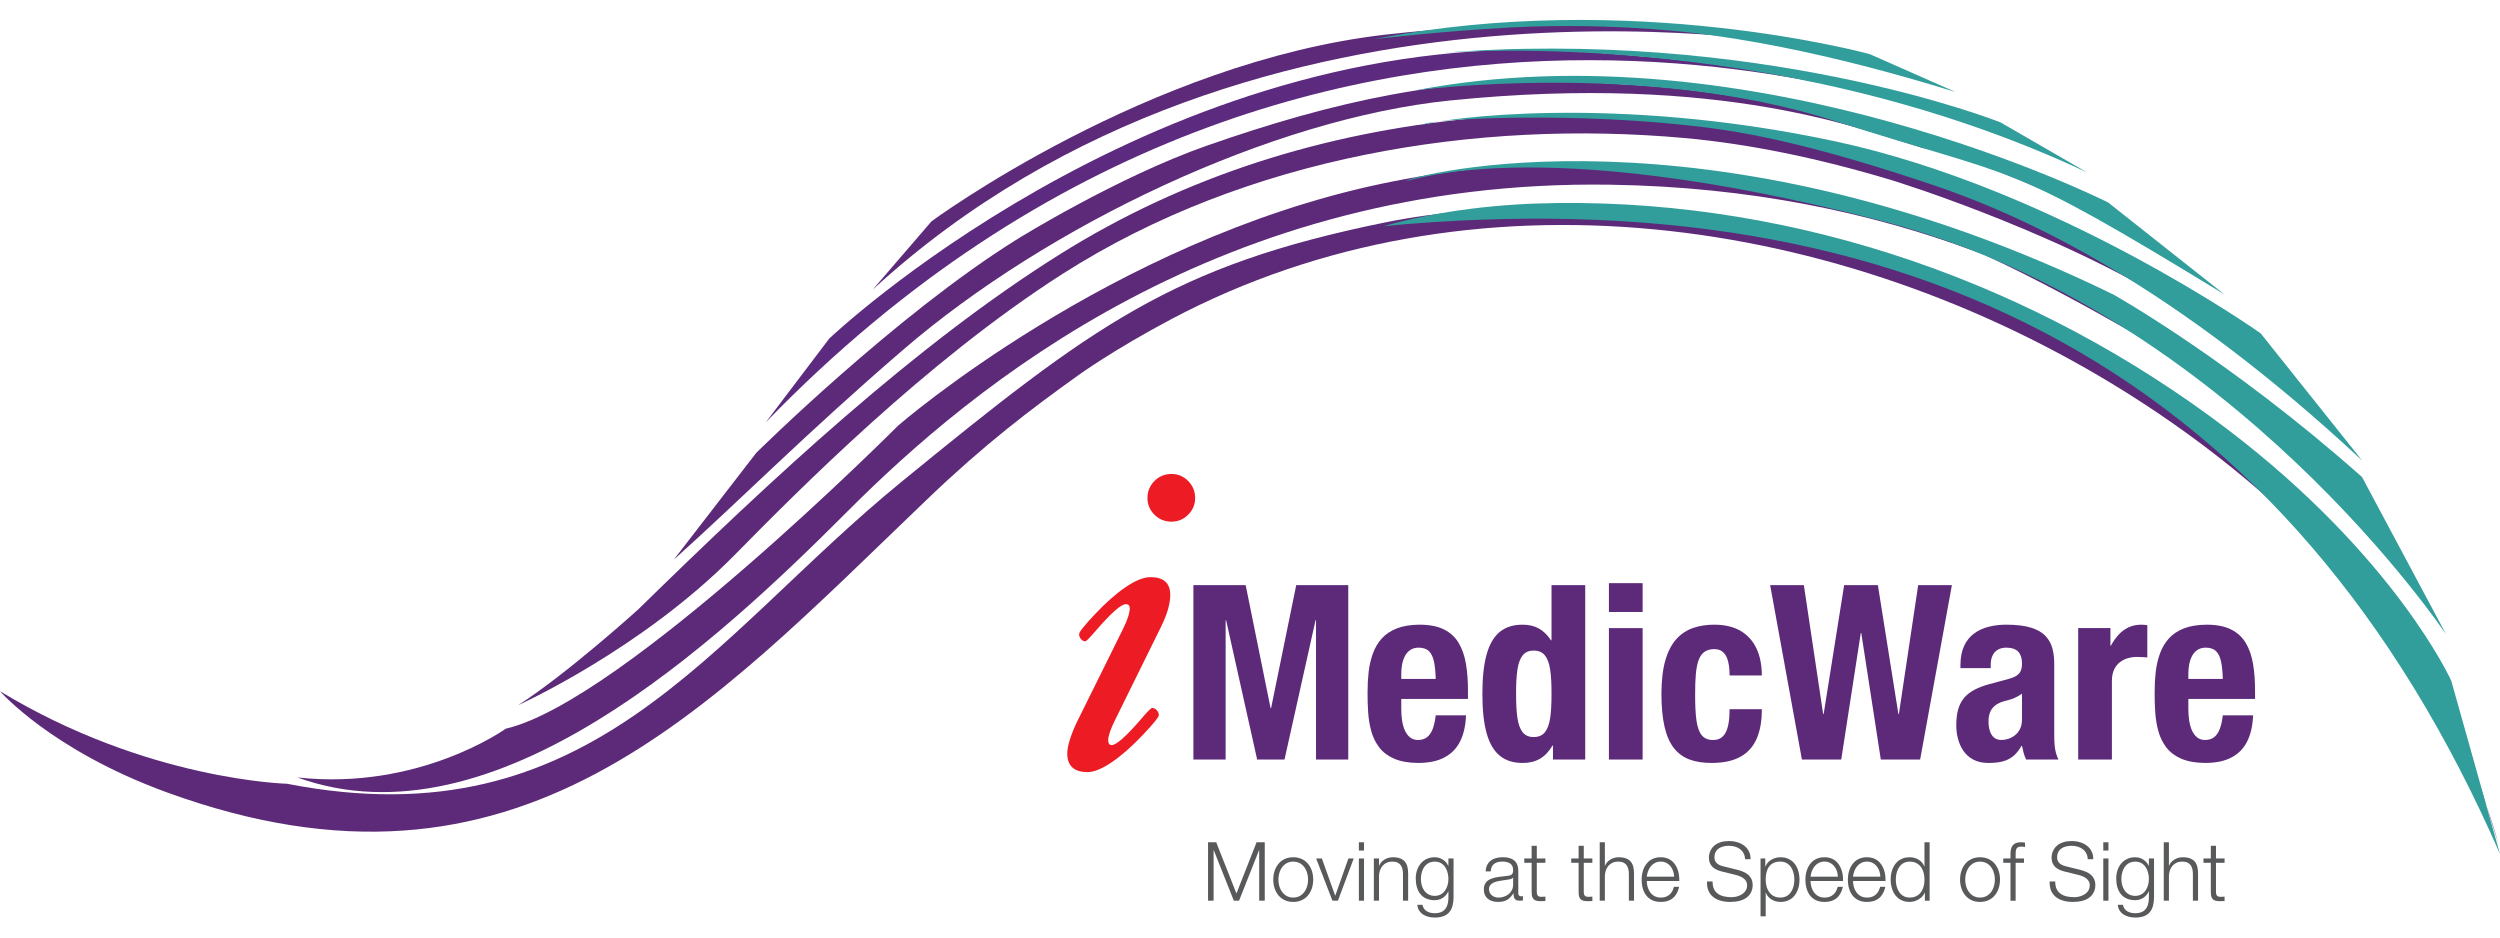 <?xml version="1.0" encoding="UTF-8"?>
<!DOCTYPE svg PUBLIC "-//W3C//DTD SVG 1.1//EN" "http://www.w3.org/Graphics/SVG/1.1/DTD/svg11.dtd">
<!-- Creator: CorelDRAW -->
<svg xmlns="http://www.w3.org/2000/svg" xml:space="preserve" width="2400px" height="900px" style="shape-rendering:geometricPrecision; text-rendering:geometricPrecision; image-rendering:optimizeQuality; fill-rule:evenodd; clip-rule:evenodd"
viewBox="0 0 1542.75 553.92"
 xmlns:xlink="http://www.w3.org/1999/xlink">
 <defs>
  <style type="text/css">
   <![CDATA[
    .fil1 {fill:#329E9C}
    .fil0 {fill:#5C2A79}
    .fil2 {fill:#5C2A7E}
    .fil5 {fill:#58595B;fill-rule:nonzero}
    .fil3 {fill:#5C2A79;fill-rule:nonzero}
    .fil4 {fill:#ED1C24;fill-rule:nonzero}
   ]]>
  </style>
 </defs>
 <g id="Layer_x0020_1">
  <path class="fil0" d="M0 414.23c0,0 31.585,36.437 103.02,62.448 217.153,79.071 331.856,-49.412 469.401,-181.129 35.102,-33.614 63.17,-54.971 93.166,-76.406 0,0 21.584,-15.642 57.45,-34.62 183.888,-97.307 412.402,-65.405 589.237,45.472 102.023,63.968 197.566,161.361 229.554,278.655l-34.474 -109.963 -108.561 -125.263c0,0 -144.585,-111.602 -252.767,-132.935 0,0 -160.394,-42.251 -291.55,-15.478 -131.156,26.773 -179.704,63.234 -298.286,160.104 -118.582,96.87 -191.235,222.968 -379.129,186.224 0,0 -86.543,-2.06 -177.061,-57.11z"/>
  <path class="fil1" d="M1542.75 514.72l-30.063 -106.891c0,0 -34.317,-76.305 -138.321,-155.367 -117.96,-89.668 -263.949,-141.082 -412.865,-139.494 -35.772,0.382 -72.507,4.433 -107.698,14.271 325.783,-30.8 559.857,91.762 688.947,387.48z"/>
  <path class="fil0" d="M312.09 437.38c0,0 -53.446,38.414 -128.603,30.063 121.654,44.078 258.179,-82.661 339.7,-164.375 76.611,-76.79 230.213,-204.964 470.334,-201.393 347.507,5.168 500.524,248.558 495.207,242.175l-37.579 -45.095 -71.817 -61.796 -24.218 -19.207 -26.723 -17.537c0,0 -100.211,-59.609 -146.975,-71.817 -46.764,-12.208 -160.685,-62.81 -329.024,-27.279 -167.238,35.298 -298.126,149.202 -298.126,149.202 0,0 -169.779,170.265 -242.175,187.059z"/>
  <path class="fil1" d="M1457.61 282.08l51.775 96.87c0.963,1.801 -131.351,-198.411 -347.396,-254.702 -218.562,-56.947 -294.798,-22.928 -293.951,-25.053 0.847,-2.124 183.719,-52.611 435.915,70.147 0,0 71.817,40.084 153.656,112.737z"/>
  <path class="fil0" d="M415.748 333.116l50.94 -65.972c0,0 86.014,-85.179 161.172,-131.944 0,0 61.575,-38.241 116.912,-57.621 76.976,-26.958 151.417,-44.287 232.803,-39.286 22.932,1.409 46.47,2.368 70.774,5.6 17.736,2.358 36.756,5.296 55.375,9.86 78.916,19.347 139.055,35.261 204.216,72.909 0.846,-0.849 -97.984,-46.188 -119.46,-47.27 -1.843,-0.092 -4.035,-1.17 -6.962,-1.995 -29.696,-8.369 -116.938,-44.993 -286.828,-27.67 -109.318,11.147 -247.69,76.536 -337.562,153.977 -60.323,51.977 -99.468,91.795 -141.38,129.411z"/>
  <path class="fil0" d="M394.033 363.593c0,0 -44.26,40.084 -74.323,59.291 0,0 75.993,-34.239 133.614,-92.695 38.714,-39.275 117.711,-119.378 202.433,-173.505 113.678,-72.626 255.796,-95.346 383.695,-83.814 39.694,3.578 82.543,12.351 127.871,26 0,0 117.747,35.909 196.245,91.025l-17.537 -23.382c0,0 -110.231,-70.983 -242.175,-91.86 -14.817,-2.344 -28.004,-5.838 -41.155,-7.674 -60.038,-8.387 -105.577,-10.913 -155.026,-6.131 -90.417,8.742 -176.096,35.241 -253.317,83.581 -88.961,55.69 -177.85,138.37 -260.327,219.164z"/>
  <path class="fil1" d="M1457.66 271.876l-62.632 -78.498c0,0 -126.098,-89.354 -263.052,-118.582 -136.954,-29.228 -241.794,-13.874 -253.907,-10.108 1.6,-3.606 95.831,-8.796 178.221,2.119 44.224,5.858 91.945,20.134 134.424,34.305 58.645,19.565 149.837,61.637 266.945,170.765z"/>
  <path class="fil1" d="M1372.75 169.432l-71.817 -56.786c0,0 -217.285,-109.786 -428.063,-69.09 0,0 141.231,-19.103 259.395,18.797 118.164,37.9 101.644,22.278 240.486,107.078z"/>
  <path class="fil2" d="M472.531 248.348l39.249 -51.775c0,0 194.482,-184.747 444.695,-178.124 0,0 206.84,9.212 274.169,51.558 0,0 -411.552,-179.911 -758.113,178.341z"/>
  <path class="fil0" d="M538.529 166.432l36.326 -42.181c0,0 133.614,-98.54 280.589,-115.242 146.975,-16.702 268.063,8.351 268.063,8.351 0,0 -347.814,-68.886 -584.978,149.072z"/>
  <path class="fil1" d="M1206.88 44.53l-53.047 -23.425c0,0 -147.446,-40.578 -306.169,-9.203 0,0 41.984,-5.026 84.036,-7.232 32.731,-1.716 67.043,-1.023 99.796,1.945 33.812,3.064 92.303,12.085 175.384,37.915z"/>
  <path class="fil1" d="M1288.01 94.138l-53.446 -30.898c0,0 -148.645,-59.291 -349.066,-42.589 0,0 205.431,-19.207 402.512,73.488z"/>
  <polygon class="fil3" points="736.441,456.4 756.34,456.4 756.34,370.472 756.641,370.472 775.786,456.4 792.67,456.4 811.815,370.472 812.116,370.472 812.116,456.4 832.015,456.4 832.015,348.765 799.906,348.765 784.379,424.743 784.077,424.743 768.701,348.765 736.441,348.765 "/>
  <path id="1" class="fil3" d="M905.882 419.014l0 -4.673c0.025,-6.231 -0.377,-11.884 -1.231,-16.934 -0.854,-5.025 -2.361,-9.372 -4.522,-12.964 -2.161,-3.618 -5.176,-6.382 -9.07,-8.317 -3.869,-1.934 -8.844,-2.914 -14.874,-2.94 -5.578,0.025 -10.276,0.779 -14.12,2.261 -3.845,1.508 -6.96,3.568 -9.347,6.231 -2.387,2.663 -4.246,5.753 -5.502,9.296 -1.282,3.518 -2.161,7.337 -2.638,11.432 -0.453,4.096 -0.678,8.317 -0.654,12.688 -0.025,4.07 0.076,8.166 0.377,12.261 0.277,4.121 0.93,8.04 1.985,11.759 1.03,3.718 2.688,7.009 4.925,9.924 2.261,2.914 5.326,5.201 9.22,6.884 3.92,1.683 8.869,2.563 14.849,2.588 6.507,-0.025 11.909,-1.156 16.155,-3.442 4.272,-2.261 7.488,-5.578 9.648,-9.949 2.161,-4.372 3.367,-9.698 3.593,-16.005l-18.693 0c-0.377,3.316 -1.004,6.106 -1.834,8.367 -0.854,2.261 -2.01,3.969 -3.492,5.126 -1.482,1.156 -3.392,1.733 -5.679,1.733 -1.909,-0.025 -3.517,-0.553 -4.849,-1.607 -1.306,-1.055 -2.361,-2.462 -3.165,-4.246 -0.779,-1.784 -1.357,-3.794 -1.708,-6.03 -0.352,-2.236 -0.528,-4.573 -0.528,-6.96l0 -6.482 41.155 0zm-41.155 -12.362l0 -3.165c0,-1.91 0.151,-3.819 0.503,-5.703 0.352,-1.885 0.93,-3.618 1.734,-5.201 0.829,-1.557 1.91,-2.814 3.291,-3.768 1.382,-0.955 3.116,-1.432 5.176,-1.458 2.839,0 4.975,0.754 6.457,2.262 1.482,1.482 2.487,3.668 3.065,6.532 0.578,2.865 0.93,6.382 1.03,10.502l-21.256 0z"/>
  <path id="12" class="fil3" d="M935.58 415.848c-0.025,-5.879 0.227,-10.804 0.804,-14.748 0.578,-3.97 1.634,-6.934 3.216,-8.945 1.583,-1.984 3.844,-2.99 6.833,-2.99 3.041,0 5.352,1.005 6.935,2.99 1.607,2.011 2.688,4.975 3.266,8.945 0.578,3.944 0.83,8.869 0.804,14.748 0.025,5.88 -0.226,10.804 -0.804,14.748 -0.577,3.97 -1.658,6.934 -3.266,8.945 -1.583,1.984 -3.895,2.99 -6.935,2.99 -2.99,0 -5.251,-1.005 -6.833,-2.99 -1.583,-2.011 -2.638,-4.975 -3.216,-8.945 -0.577,-3.945 -0.829,-8.869 -0.804,-14.748zm22.763 40.552l19.899 0 0 -107.635 -20.803 0 0 34.069 -0.301 0c-2.161,-3.241 -4.623,-5.653 -7.437,-7.261 -2.814,-1.583 -6.156,-2.387 -10.05,-2.387 -5.679,-0.025 -10.352,1.432 -14.02,4.346 -3.668,2.94 -6.406,7.563 -8.19,13.844 -1.784,6.306 -2.664,14.447 -2.664,24.471 0,10.025 0.88,18.166 2.664,24.472 1.784,6.281 4.522,10.879 8.19,13.819 3.668,2.94 8.341,4.397 14.02,4.372 4.045,0.025 7.563,-0.83 10.552,-2.538 2.99,-1.708 5.603,-4.422 7.839,-8.166l0.301 0 0 8.593z"/>
  <path id="123" class="fil3" d="M992.864 456.4l20.803 0 0 -81.103 -20.803 0 0 81.103zm0 -91.052l20.803 0 0 -17.788 -20.803 0 0 17.788z"/>
  <path id="1234" class="fil3" d="M1087.23 404.542c0,-6.407 -1.105,-11.96 -3.291,-16.633 -2.186,-4.673 -5.427,-8.291 -9.748,-10.854 -4.322,-2.538 -9.673,-3.844 -16.055,-3.869 -4.799,-0.05 -9.221,0.628 -13.216,1.985 -3.995,1.357 -7.462,3.643 -10.401,6.859 -2.915,3.216 -5.201,7.563 -6.81,13.09 -1.607,5.527 -2.411,12.436 -2.437,20.728 0,8.115 0.654,14.899 1.935,20.402 1.281,5.503 3.215,9.874 5.803,13.14 2.563,3.266 5.804,5.603 9.698,7.035 3.869,1.432 8.417,2.11 13.617,2.085 7.311,-0.025 13.241,-1.307 17.789,-3.869 4.548,-2.563 7.889,-6.332 10,-11.256 2.111,-4.925 3.141,-10.929 3.115,-18.04l-19.899 0c0.025,6.532 -0.804,11.331 -2.437,14.422 -1.658,3.065 -4.196,4.598 -7.663,4.572 -3.091,0.025 -5.427,-0.929 -7.035,-2.889 -1.633,-1.96 -2.738,-5.025 -3.316,-9.195 -0.577,-4.171 -0.829,-9.597 -0.804,-16.256 -0.025,-4.673 0.126,-8.744 0.427,-12.211 0.302,-3.492 0.855,-6.382 1.684,-8.668 0.83,-2.311 2.035,-4.02 3.618,-5.151 1.583,-1.156 3.643,-1.708 6.18,-1.708 1.96,0.025 3.543,0.502 4.774,1.432 1.231,0.955 2.186,2.186 2.838,3.769 0.678,1.558 1.131,3.316 1.382,5.226 0.251,1.91 0.377,3.869 0.352,5.854l19.899 0z"/>
  <polygon id="12345" class="fil3" points="1111.96,456.4 1136.23,456.4 1148.29,378.312 1148.59,378.312 1160.65,456.4 1184.92,456.4 1204.52,348.765 1183.71,348.765 1171.8,428.361 1171.5,428.361 1158.84,348.765 1138.03,348.765 1125.37,428.361 1125.07,428.361 1113.16,348.765 1092.36,348.765 "/>
  <path id="123456" class="fil3" d="M1228.48 400.019l0 -2.261c0,-2.085 0.377,-3.919 1.105,-5.477 0.729,-1.557 1.784,-2.764 3.216,-3.618 1.432,-0.854 3.215,-1.307 5.326,-1.307 3.442,0.025 5.904,0.905 7.437,2.613 1.507,1.708 2.236,4.121 2.211,7.186 0.025,1.809 -0.251,3.291 -0.779,4.522 -0.528,1.206 -1.408,2.211 -2.613,2.99 -1.206,0.804 -2.839,1.458 -4.899,2.011l-11.759 3.165c-3.568,0.98 -6.658,2.135 -9.246,3.492 -2.588,1.357 -4.723,3.015 -6.382,4.975 -1.658,1.96 -2.889,4.322 -3.693,7.086 -0.779,2.788 -1.181,6.055 -1.181,9.874 0,2.764 0.327,5.503 1.03,8.216 0.704,2.739 1.809,5.226 3.342,7.487 1.533,2.262 3.542,4.07 6.055,5.427 2.513,1.381 5.553,2.085 9.171,2.111 3.292,0.025 6.206,-0.251 8.694,-0.854 2.512,-0.604 4.748,-1.684 6.683,-3.216 1.934,-1.533 3.693,-3.693 5.276,-6.483l0.301 0c0.276,1.382 0.628,2.815 1.004,4.272 0.377,1.482 0.905,2.864 1.558,4.171l19.899 0c-0.703,-1.533 -1.231,-3.015 -1.608,-4.472 -0.377,-1.457 -0.628,-3.065 -0.753,-4.824 -0.151,-1.784 -0.201,-3.919 -0.201,-6.382l0 -42.812c0.05,-3.643 -0.327,-6.96 -1.105,-9.975 -0.804,-3.015 -2.236,-5.603 -4.322,-7.814 -2.085,-2.211 -5.075,-3.894 -8.944,-5.1 -3.869,-1.206 -8.894,-1.809 -15.024,-1.834 -3.945,-0.025 -7.638,0.402 -11.055,1.281 -3.442,0.854 -6.457,2.261 -9.071,4.196 -2.613,1.934 -4.648,4.498 -6.13,7.688 -1.457,3.191 -2.211,7.085 -2.236,11.708l0 1.96 18.692 0zm19.296 31.758c-0.025,2.236 -0.427,4.145 -1.206,5.729 -0.804,1.608 -1.835,2.889 -3.116,3.894 -1.256,1.005 -2.638,1.759 -4.145,2.236 -1.482,0.477 -2.94,0.703 -4.346,0.703 -1.859,-0.025 -3.367,-0.553 -4.523,-1.557 -1.156,-1.03 -1.984,-2.387 -2.512,-4.096 -0.553,-1.708 -0.804,-3.592 -0.804,-5.703 -0.05,-3.592 0.854,-6.482 2.714,-8.617 1.859,-2.136 4.875,-3.643 9.045,-4.523 1.306,-0.301 2.764,-0.804 4.346,-1.482 1.558,-0.678 3.091,-1.557 4.548,-2.613l0 16.03z"/>
  <path id="1234567" class="fil3" d="M1282.45 456.4l20.803 0 0 -48.692c0.025,-2.714 0.478,-5 1.382,-6.859 0.904,-1.885 2.11,-3.392 3.592,-4.523 1.482,-1.156 3.141,-1.96 4.95,-2.487 1.809,-0.503 3.618,-0.754 5.452,-0.754 1.055,0 2.135,0.025 3.241,0.1 1.105,0.051 2.186,0.126 3.241,0.201l0 -19.899c-0.603,-0.076 -1.231,-0.15 -1.884,-0.2 -0.653,-0.076 -1.281,-0.101 -1.884,-0.101 -2.865,0.025 -5.427,0.553 -7.738,1.608 -2.287,1.08 -4.347,2.563 -6.13,4.498 -1.809,1.96 -3.417,4.221 -4.824,6.859l-0.301 0 0 -10.854 -19.899 0 0 81.103z"/>
  <path id="12345678" class="fil3" d="M1391.59 419.014l0 -4.673c0.025,-6.231 -0.377,-11.884 -1.231,-16.934 -0.854,-5.025 -2.361,-9.372 -4.522,-12.964 -2.161,-3.618 -5.176,-6.382 -9.07,-8.317 -3.869,-1.934 -8.844,-2.914 -14.874,-2.94 -5.578,0.025 -10.276,0.779 -14.12,2.261 -3.845,1.508 -6.96,3.568 -9.347,6.231 -2.387,2.663 -4.246,5.753 -5.502,9.296 -1.282,3.518 -2.161,7.337 -2.638,11.432 -0.453,4.096 -0.678,8.317 -0.654,12.688 -0.025,4.07 0.076,8.166 0.377,12.261 0.277,4.121 0.93,8.04 1.985,11.759 1.03,3.718 2.688,7.009 4.925,9.924 2.261,2.914 5.326,5.201 9.22,6.884 3.92,1.683 8.869,2.563 14.849,2.588 6.507,-0.025 11.909,-1.156 16.155,-3.442 4.272,-2.261 7.488,-5.578 9.648,-9.949 2.161,-4.372 3.367,-9.698 3.593,-16.005l-18.693 0c-0.377,3.316 -1.004,6.106 -1.834,8.367 -0.854,2.261 -2.01,3.969 -3.492,5.126 -1.482,1.156 -3.392,1.733 -5.679,1.733 -1.909,-0.025 -3.517,-0.553 -4.849,-1.607 -1.306,-1.055 -2.361,-2.462 -3.165,-4.246 -0.779,-1.784 -1.357,-3.794 -1.708,-6.03 -0.352,-2.236 -0.528,-4.573 -0.528,-6.96l0 -6.482 41.155 0zm-41.155 -12.362l0 -3.165c0,-1.91 0.151,-3.819 0.503,-5.703 0.352,-1.885 0.93,-3.618 1.734,-5.201 0.829,-1.557 1.91,-2.814 3.291,-3.768 1.382,-0.955 3.116,-1.432 5.176,-1.458 2.839,0 4.975,0.754 6.457,2.262 1.482,1.482 2.487,3.668 3.065,6.532 0.578,2.865 0.93,6.382 1.03,10.502l-21.256 0z"/>
  <path class="fil4" d="M737.522 295.027c0,3.993 -1.432,7.421 -4.296,10.286 -2.865,2.864 -6.293,4.296 -10.286,4.296 -4.167,0 -7.682,-1.432 -10.546,-4.296 -2.865,-2.865 -4.297,-6.293 -4.297,-10.286 0,-4.08 1.432,-7.595 4.297,-10.503 2.864,-2.908 6.379,-4.34 10.546,-4.34 3.993,0 7.421,1.432 10.286,4.34 2.864,2.908 4.296,6.423 4.296,10.503zm-15.363 59.762c0,5.382 -1.823,11.805 -5.469,19.27l-28.384 57.549c-2.951,5.903 -4.427,10.155 -4.427,12.759 0,2.084 0.694,3.125 2.084,3.125 2.864,0 8.767,-5.164 17.707,-15.494 4.167,-4.948 6.597,-7.421 7.292,-7.421 1.129,0 2.127,0.477 2.951,1.475 0.825,0.998 1.215,1.996 1.215,2.951 0,1.215 -3.341,5.338 -10.069,12.413 -6.727,7.074 -13.063,12.629 -19.009,16.665 -5.946,4.036 -10.937,6.076 -14.93,6.076 -8.333,0 -12.499,-3.819 -12.499,-11.457 0,-4.427 1.91,-10.763 5.729,-19.01l28.384 -57.288c2.951,-5.903 4.427,-10.33 4.427,-13.281 0,-1.735 -0.782,-2.604 -2.344,-2.604 -2.951,0 -9.114,5.425 -18.489,16.275 -3.819,4.427 -5.989,6.64 -6.51,6.64 -1.129,0 -2.04,-0.477 -2.778,-1.389 -0.737,-0.911 -1.128,-1.91 -1.128,-3.038 0,-1.302 3.341,-5.469 9.982,-12.499 6.64,-7.031 12.933,-12.586 18.922,-16.622 5.989,-4.036 11.024,-6.033 15.103,-6.033 8.159,0 12.239,3.645 12.239,10.937z"/>
  <polygon class="fil5" points="745.483,543.517 748.917,543.517 748.917,512.356 749.018,512.356 761.392,543.517 764.624,543.517 776.947,512.356 777.048,512.356 777.048,543.517 780.482,543.517 780.482,507.458 775.431,507.458 763.008,539.072 750.533,507.458 745.483,507.458 "/>
  <path id="1" class="fil5" d="M798.057 516.699c-1.995,0.017 -3.763,0.379 -5.294,1.103 -1.532,0.724 -2.819,1.717 -3.855,2.988 -1.043,1.271 -1.835,2.736 -2.374,4.385 -0.53,1.658 -0.799,3.425 -0.799,5.311 0,1.886 0.27,3.653 0.799,5.311 0.539,1.649 1.331,3.114 2.374,4.385 1.036,1.271 2.323,2.264 3.855,2.988 1.532,0.724 3.3,1.086 5.294,1.103 1.995,-0.017 3.763,-0.379 5.294,-1.103 1.532,-0.724 2.819,-1.717 3.864,-2.988 1.043,-1.271 1.826,-2.736 2.365,-4.385 0.53,-1.658 0.799,-3.425 0.799,-5.311 0,-1.886 -0.27,-3.653 -0.799,-5.311 -0.539,-1.649 -1.322,-3.114 -2.365,-4.385 -1.044,-1.271 -2.332,-2.264 -3.864,-2.988 -1.532,-0.724 -3.3,-1.086 -5.294,-1.103zm0 2.677c1.221,0.009 2.323,0.211 3.3,0.623 0.976,0.404 1.826,0.968 2.559,1.684 0.732,0.724 1.339,1.548 1.827,2.491 0.488,0.943 0.85,1.953 1.094,3.022 0.244,1.078 0.363,2.171 0.363,3.291 0,1.12 -0.119,2.213 -0.363,3.291 -0.243,1.069 -0.606,2.079 -1.094,3.021 -0.488,0.943 -1.094,1.768 -1.827,2.484 -0.732,0.724 -1.583,1.288 -2.559,1.692 -0.977,0.412 -2.079,0.614 -3.3,0.623 -1.221,-0.009 -2.323,-0.211 -3.3,-0.623 -0.976,-0.404 -1.826,-0.968 -2.559,-1.692 -0.732,-0.716 -1.339,-1.541 -1.827,-2.484 -0.488,-0.942 -0.849,-1.953 -1.094,-3.021 -0.244,-1.078 -0.362,-2.171 -0.362,-3.291 0,-1.12 0.118,-2.213 0.362,-3.291 0.244,-1.069 0.606,-2.079 1.094,-3.022 0.488,-0.942 1.094,-1.767 1.827,-2.491 0.732,-0.716 1.583,-1.28 2.559,-1.684 0.977,-0.412 2.079,-0.614 3.3,-0.623z"/>
  <polygon id="12" class="fil5" points="822.248,543.517 825.631,543.517 835.379,517.457 832.096,517.457 824.015,540.335 823.914,540.335 815.733,517.457 812.198,517.457 "/>
  <path id="123" class="fil5" d="M838.561 543.517l3.181 0 0 -26.059 -3.181 0 0 26.059zm0 -30.959l3.181 0 0 -5.1 -3.181 0 0 5.1z"/>
  <path id="1234" class="fil5" d="M847.803 543.517l3.181 0 0 -15.202c0.025,-1.279 0.227,-2.465 0.615,-3.552 0.379,-1.077 0.917,-2.028 1.616,-2.828 0.707,-0.808 1.557,-1.431 2.559,-1.877 0.993,-0.446 2.13,-0.673 3.392,-0.682 1.28,0.009 2.349,0.202 3.207,0.597 0.859,0.396 1.532,0.943 2.037,1.658 0.497,0.707 0.85,1.541 1.061,2.492 0.219,0.959 0.32,2.003 0.312,3.131l0 16.262 3.181 0 0 -16.767c0.009,-1.557 -0.143,-2.955 -0.463,-4.192 -0.312,-1.237 -0.833,-2.289 -1.566,-3.165 -0.724,-0.867 -1.708,-1.541 -2.937,-1.995 -1.229,-0.463 -2.753,-0.699 -4.579,-0.699 -1.246,0.009 -2.424,0.227 -3.544,0.666 -1.12,0.437 -2.096,1.051 -2.929,1.835 -0.841,0.783 -1.456,1.7 -1.86,2.752l-0.101 0 0 -4.494 -3.181 0 0 26.059z"/>
  <path id="12345" class="fil5" d="M885.428 540.537c-1.465,-0.008 -2.736,-0.303 -3.814,-0.875 -1.077,-0.573 -1.969,-1.355 -2.676,-2.332 -0.707,-0.976 -1.229,-2.079 -1.583,-3.316 -0.345,-1.229 -0.513,-2.5 -0.513,-3.829 0,-1.086 0.101,-2.155 0.311,-3.199 0.211,-1.043 0.53,-2.028 0.968,-2.937 0.429,-0.918 0.985,-1.726 1.667,-2.424 0.673,-0.699 1.481,-1.246 2.415,-1.642 0.942,-0.395 2.012,-0.597 3.224,-0.606 1.203,0.009 2.263,0.219 3.181,0.631 0.918,0.412 1.708,0.985 2.365,1.7 0.656,0.724 1.195,1.54 1.616,2.465 0.421,0.927 0.732,1.902 0.926,2.929 0.202,1.028 0.295,2.054 0.295,3.081 0,1.339 -0.177,2.626 -0.539,3.855 -0.353,1.229 -0.884,2.332 -1.591,3.308 -0.698,0.977 -1.574,1.751 -2.617,2.315 -1.052,0.572 -2.256,0.867 -3.636,0.875zm11.565 -23.079l-3.181 0 0 4.494 -0.101 0c-0.429,-0.968 -1.052,-1.852 -1.869,-2.643 -0.808,-0.791 -1.767,-1.414 -2.862,-1.885 -1.094,-0.472 -2.281,-0.716 -3.552,-0.725 -1.886,0.009 -3.553,0.363 -5.017,1.044 -1.456,0.682 -2.685,1.624 -3.687,2.828 -1.001,1.212 -1.767,2.601 -2.281,4.183 -0.522,1.574 -0.783,3.266 -0.783,5.075 0,1.869 0.219,3.612 0.665,5.228 0.455,1.607 1.144,3.03 2.096,4.25 0.943,1.221 2.163,2.172 3.654,2.862 1.49,0.682 3.274,1.035 5.353,1.043 1.253,-0.009 2.415,-0.235 3.484,-0.682 1.069,-0.446 2.011,-1.069 2.828,-1.869 0.817,-0.799 1.473,-1.734 1.97,-2.803l0.101 0 0 3.535c0.008,2.121 -0.286,3.923 -0.868,5.379 -0.589,1.464 -1.498,2.575 -2.735,3.333 -1.238,0.757 -2.837,1.137 -4.781,1.137 -0.892,0 -1.751,-0.084 -2.585,-0.27 -0.833,-0.185 -1.591,-0.488 -2.289,-0.892 -0.699,-0.404 -1.28,-0.942 -1.759,-1.607 -0.48,-0.665 -0.808,-1.473 -0.993,-2.433l-3.181 0c0.126,1.389 0.505,2.576 1.152,3.577 0.64,0.993 1.465,1.809 2.475,2.45 1.001,0.631 2.13,1.102 3.359,1.405 1.237,0.295 2.508,0.446 3.822,0.446 2.129,-0.009 3.93,-0.294 5.403,-0.867 1.473,-0.564 2.66,-1.397 3.561,-2.475 0.9,-1.086 1.557,-2.399 1.969,-3.947 0.413,-1.541 0.623,-3.283 0.631,-5.236l0 -23.938z"/>
  <path id="123456" class="fil5" d="M933.759 533.416c0,1.28 -0.235,2.424 -0.716,3.434 -0.48,1.001 -1.144,1.86 -1.995,2.567 -0.841,0.707 -1.809,1.245 -2.904,1.616 -1.094,0.379 -2.256,0.564 -3.476,0.564 -0.749,0 -1.473,-0.118 -2.163,-0.354 -0.69,-0.235 -1.313,-0.581 -1.86,-1.027 -0.547,-0.446 -0.976,-0.993 -1.296,-1.624 -0.32,-0.631 -0.48,-1.347 -0.488,-2.147 0.008,-1.01 0.261,-1.844 0.74,-2.492 0.488,-0.648 1.144,-1.17 1.969,-1.548 0.826,-0.387 1.768,-0.69 2.811,-0.909 1.044,-0.219 2.13,-0.404 3.266,-0.556 1.128,-0.151 2.239,-0.32 3.333,-0.505 0.294,-0.05 0.623,-0.118 0.985,-0.202 0.362,-0.084 0.698,-0.202 1.01,-0.353 0.311,-0.152 0.538,-0.354 0.682,-0.606l0.101 0 0 4.141zm-13.787 -7.979c0.041,-1.414 0.37,-2.567 0.976,-3.46 0.606,-0.892 1.423,-1.548 2.458,-1.969 1.035,-0.429 2.213,-0.64 3.535,-0.631 0.942,-0.009 1.818,0.068 2.643,0.235 0.816,0.16 1.54,0.438 2.171,0.833 0.623,0.395 1.111,0.935 1.465,1.633 0.353,0.699 0.53,1.583 0.538,2.652 0,0.716 -0.092,1.288 -0.27,1.726 -0.177,0.437 -0.446,0.774 -0.791,1.01 -0.345,0.235 -0.775,0.412 -1.28,0.522 -0.514,0.118 -1.094,0.21 -1.75,0.278 -1.381,0.151 -2.745,0.312 -4.091,0.48 -1.346,0.169 -2.609,0.404 -3.796,0.707 -1.195,0.312 -2.239,0.749 -3.157,1.313 -0.909,0.573 -1.633,1.33 -2.147,2.281 -0.522,0.943 -0.791,2.147 -0.799,3.603 0.009,1.313 0.235,2.45 0.69,3.409 0.454,0.96 1.078,1.751 1.877,2.374 0.799,0.623 1.726,1.086 2.777,1.389 1.052,0.303 2.189,0.455 3.393,0.455 1.245,0 2.34,-0.119 3.282,-0.354 0.942,-0.235 1.776,-0.581 2.508,-1.027 0.724,-0.455 1.389,-1.01 1.987,-1.667 0.597,-0.656 1.17,-1.405 1.717,-2.256l0.101 0c-0.017,0.918 0.067,1.708 0.252,2.391 0.177,0.682 0.538,1.203 1.078,1.582 0.538,0.379 1.346,0.564 2.407,0.573 0.421,0 0.783,-0.017 1.094,-0.042 0.312,-0.033 0.631,-0.084 0.977,-0.16l0 -2.677c-0.126,0.051 -0.286,0.101 -0.463,0.143 -0.185,0.034 -0.362,0.059 -0.547,0.059 -0.631,0 -1.102,-0.168 -1.405,-0.505 -0.312,-0.328 -0.463,-0.799 -0.463,-1.414l0 -13.838c-0.009,-1.389 -0.194,-2.575 -0.556,-3.552 -0.362,-0.976 -0.867,-1.776 -1.498,-2.407 -0.631,-0.631 -1.363,-1.128 -2.18,-1.481 -0.816,-0.354 -1.684,-0.598 -2.601,-0.741 -0.909,-0.142 -1.835,-0.21 -2.761,-0.202 -1.498,0 -2.87,0.169 -4.125,0.505 -1.246,0.337 -2.34,0.868 -3.274,1.575 -0.935,0.707 -1.675,1.607 -2.214,2.71 -0.547,1.111 -0.858,2.424 -0.942,3.948l3.182 0z"/>
  <path id="1234567" class="fil5" d="M948.355 509.629l-3.181 0 0 7.828 -4.545 0 0 2.676 4.545 0 0 17.828c-0.025,1.473 0.142,2.635 0.505,3.493 0.353,0.859 0.95,1.473 1.784,1.835 0.842,0.362 1.961,0.539 3.367,0.53 0.48,-0.009 0.95,-0.025 1.414,-0.05 0.463,-0.034 0.934,-0.051 1.414,-0.051l0 -2.727c-0.909,0.101 -1.818,0.151 -2.727,0.151 -0.749,-0.05 -1.305,-0.219 -1.676,-0.496 -0.37,-0.278 -0.623,-0.665 -0.74,-1.161 -0.118,-0.488 -0.169,-1.086 -0.16,-1.777l0 -17.575 5.303 0 0 -2.676 -5.303 0 0 -7.828z"/>
  <path id="12345678" class="fil5" d="M977.344 509.629l-3.181 0 0 7.828 -4.545 0 0 2.676 4.545 0 0 17.828c-0.025,1.473 0.142,2.635 0.505,3.493 0.353,0.859 0.95,1.473 1.784,1.835 0.842,0.362 1.961,0.539 3.367,0.53 0.48,-0.009 0.95,-0.025 1.414,-0.05 0.463,-0.034 0.934,-0.051 1.414,-0.051l0 -2.727c-0.909,0.101 -1.818,0.151 -2.727,0.151 -0.749,-0.05 -1.305,-0.219 -1.676,-0.496 -0.37,-0.278 -0.623,-0.665 -0.74,-1.161 -0.118,-0.488 -0.169,-1.086 -0.16,-1.777l0 -17.575 5.303 0 0 -2.676 -5.303 0 0 -7.828z"/>
  <path id="123456789" class="fil5" d="M987.192 543.517l3.181 0 0 -15.202c0.025,-1.279 0.227,-2.465 0.615,-3.552 0.379,-1.077 0.917,-2.028 1.616,-2.828 0.707,-0.808 1.557,-1.431 2.559,-1.877 0.993,-0.446 2.13,-0.673 3.392,-0.682 1.28,0.009 2.349,0.202 3.207,0.597 0.859,0.396 1.532,0.943 2.037,1.658 0.497,0.707 0.85,1.541 1.061,2.492 0.219,0.959 0.32,2.003 0.312,3.131l0 16.262 3.181 0 0 -16.767c0.009,-1.557 -0.143,-2.955 -0.463,-4.192 -0.312,-1.237 -0.833,-2.289 -1.566,-3.165 -0.724,-0.867 -1.708,-1.541 -2.937,-1.995 -1.229,-0.463 -2.753,-0.699 -4.579,-0.699 -1.246,0.009 -2.424,0.227 -3.544,0.666 -1.12,0.437 -2.096,1.051 -2.929,1.835 -0.841,0.783 -1.456,1.7 -1.86,2.752l-0.101 0 0 -14.494 -3.181 0 0 36.059z"/>
  <path id="12345678910" class="fil5" d="M1036.28 531.345c0.051,-1.473 -0.042,-2.92 -0.286,-4.335 -0.252,-1.414 -0.656,-2.744 -1.229,-3.981 -0.564,-1.245 -1.304,-2.34 -2.222,-3.282 -0.909,-0.951 -2.011,-1.692 -3.291,-2.231 -1.28,-0.53 -2.761,-0.808 -4.436,-0.817 -1.658,0.009 -3.123,0.27 -4.403,0.775 -1.279,0.505 -2.39,1.204 -3.316,2.104 -0.935,0.892 -1.692,1.919 -2.29,3.089 -0.597,1.17 -1.043,2.415 -1.33,3.746 -0.286,1.33 -0.429,2.693 -0.429,4.074 0,1.868 0.219,3.627 0.674,5.286 0.454,1.658 1.153,3.114 2.104,4.394 0.95,1.271 2.171,2.272 3.653,2.996 1.49,0.725 3.266,1.094 5.337,1.112 2.18,-0.009 4.04,-0.379 5.563,-1.112 1.524,-0.732 2.761,-1.793 3.704,-3.181 0.951,-1.389 1.649,-3.072 2.096,-5.05l-3.181 0c-0.328,1.322 -0.842,2.483 -1.541,3.476 -0.69,1.001 -1.583,1.776 -2.677,2.34 -1.094,0.556 -2.415,0.841 -3.964,0.85 -1.221,-0.009 -2.298,-0.219 -3.232,-0.623 -0.935,-0.404 -1.743,-0.951 -2.416,-1.65 -0.674,-0.69 -1.22,-1.481 -1.649,-2.364 -0.438,-0.884 -0.758,-1.801 -0.96,-2.761 -0.21,-0.968 -0.32,-1.919 -0.328,-2.854l20.049 0zm-20.049 -2.676c0.126,-1.195 0.404,-2.349 0.825,-3.451 0.421,-1.111 0.993,-2.096 1.708,-2.98 0.716,-0.875 1.574,-1.565 2.584,-2.079 1.01,-0.513 2.172,-0.774 3.468,-0.783 1.288,0.009 2.441,0.27 3.442,0.775 1.01,0.505 1.869,1.195 2.576,2.07 0.707,0.876 1.245,1.86 1.633,2.971 0.379,1.111 0.589,2.264 0.631,3.476l-16.868 0z"/>
  <path id="1234567891011" class="fil5" d="M1053.4 531.648c-0.092,2.197 0.202,4.091 0.876,5.682 0.682,1.591 1.666,2.904 2.971,3.923 1.304,1.027 2.845,1.793 4.638,2.281 1.793,0.497 3.763,0.741 5.909,0.741 2.121,-0.009 3.939,-0.211 5.454,-0.589 1.523,-0.387 2.786,-0.901 3.796,-1.533 1.018,-0.639 1.826,-1.338 2.432,-2.104 0.615,-0.766 1.069,-1.533 1.372,-2.306 0.303,-0.775 0.505,-1.49 0.598,-2.147 0.101,-0.665 0.143,-1.203 0.134,-1.625 -0.009,-1.473 -0.252,-2.735 -0.74,-3.787 -0.488,-1.052 -1.162,-1.936 -2.02,-2.668 -0.859,-0.724 -1.844,-1.33 -2.971,-1.809 -1.12,-0.488 -2.323,-0.892 -3.611,-1.23l-8.787 -2.171c-0.993,-0.227 -1.894,-0.556 -2.719,-0.993 -0.816,-0.429 -1.473,-1.01 -1.969,-1.743 -0.497,-0.724 -0.749,-1.649 -0.766,-2.769 0.008,-1.338 0.261,-2.458 0.748,-3.383 0.497,-0.918 1.162,-1.649 2.012,-2.213 0.841,-0.556 1.809,-0.96 2.887,-1.204 1.078,-0.252 2.205,-0.379 3.392,-0.371 1.288,0 2.508,0.169 3.662,0.523 1.161,0.345 2.188,0.858 3.097,1.557 0.909,0.69 1.642,1.548 2.181,2.584 0.546,1.035 0.849,2.239 0.909,3.619l3.434 0c0,-1.473 -0.227,-2.811 -0.682,-3.998 -0.463,-1.187 -1.102,-2.239 -1.936,-3.131 -0.833,-0.9 -1.809,-1.658 -2.929,-2.264 -1.119,-0.597 -2.34,-1.051 -3.662,-1.363 -1.313,-0.303 -2.693,-0.455 -4.124,-0.455 -2.02,0.009 -3.755,0.253 -5.193,0.716 -1.432,0.463 -2.626,1.078 -3.569,1.835 -0.934,0.766 -1.675,1.599 -2.213,2.5 -0.53,0.901 -0.909,1.801 -1.128,2.686 -0.219,0.892 -0.328,1.692 -0.32,2.415 0.008,1.397 0.235,2.584 0.673,3.569 0.438,0.993 1.044,1.818 1.801,2.475 0.758,0.665 1.625,1.203 2.593,1.624 0.976,0.422 1.995,0.758 3.064,1.019l8.03 1.969c0.849,0.194 1.7,0.455 2.567,0.783 0.868,0.328 1.667,0.74 2.399,1.245 0.732,0.505 1.321,1.12 1.767,1.86 0.446,0.732 0.682,1.607 0.69,2.626 -0.009,1.052 -0.219,1.978 -0.631,2.777 -0.404,0.808 -0.951,1.49 -1.633,2.071 -0.69,0.573 -1.447,1.043 -2.281,1.414 -0.841,0.362 -1.692,0.631 -2.551,0.799 -0.867,0.177 -1.683,0.261 -2.449,0.261 -1.65,0.009 -3.199,-0.151 -4.63,-0.471 -1.431,-0.32 -2.694,-0.85 -3.771,-1.591 -1.086,-0.741 -1.919,-1.735 -2.516,-2.989 -0.589,-1.245 -0.876,-2.794 -0.85,-4.646l-3.434 0z"/>
  <path id="123456789101112" class="fil5" d="M1107.29 530.487c0,1.086 -0.101,2.163 -0.303,3.232 -0.211,1.06 -0.523,2.07 -0.951,3.013 -0.438,0.942 -0.985,1.784 -1.658,2.508 -0.674,0.732 -1.473,1.304 -2.407,1.717 -0.935,0.421 -2.003,0.631 -3.215,0.639 -1.346,-0.009 -2.534,-0.219 -3.552,-0.639 -1.01,-0.413 -1.877,-0.985 -2.593,-1.717 -0.707,-0.725 -1.288,-1.566 -1.725,-2.508 -0.446,-0.943 -0.766,-1.953 -0.968,-3.013 -0.202,-1.069 -0.303,-2.147 -0.303,-3.232 -0.009,-1.49 0.142,-2.896 0.437,-4.226 0.303,-1.339 0.799,-2.516 1.498,-3.543 0.698,-1.036 1.633,-1.844 2.811,-2.442 1.187,-0.589 2.643,-0.892 4.393,-0.9 1.212,0.009 2.281,0.219 3.215,0.639 0.935,0.413 1.734,0.985 2.407,1.717 0.673,0.724 1.22,1.566 1.658,2.508 0.429,0.942 0.74,1.953 0.951,3.013 0.202,1.069 0.303,2.147 0.303,3.232zm-20.858 22.676l3.182 0 0 -14.596 0.101 0c0.344,0.935 0.825,1.759 1.439,2.466 0.615,0.715 1.33,1.304 2.13,1.785 0.808,0.488 1.684,0.85 2.609,1.086 0.934,0.244 1.885,0.371 2.862,0.371 1.583,-0.009 3.005,-0.253 4.268,-0.725 1.254,-0.48 2.349,-1.144 3.282,-2.003 0.935,-0.858 1.709,-1.868 2.323,-3.021 0.623,-1.153 1.078,-2.415 1.389,-3.771 0.303,-1.364 0.454,-2.786 0.454,-4.268 0,-1.482 -0.151,-2.904 -0.454,-4.268 -0.312,-1.363 -0.767,-2.617 -1.389,-3.771 -0.614,-1.153 -1.389,-2.163 -2.323,-3.022 -0.934,-0.858 -2.028,-1.523 -3.282,-2.003 -1.263,-0.472 -2.685,-0.716 -4.268,-0.725 -1.405,0.009 -2.718,0.236 -3.948,0.69 -1.22,0.463 -2.298,1.111 -3.215,1.961 -0.927,0.85 -1.634,1.869 -2.13,3.056l-0.101 0 0 -4.949 -2.929 0 0 35.706z"/>
  <path id="12345678910111213" class="fil5" d="M1137.34 531.345c0.051,-1.473 -0.042,-2.92 -0.286,-4.335 -0.252,-1.414 -0.656,-2.744 -1.229,-3.981 -0.564,-1.245 -1.304,-2.34 -2.222,-3.282 -0.909,-0.951 -2.011,-1.692 -3.291,-2.231 -1.28,-0.53 -2.761,-0.808 -4.436,-0.817 -1.658,0.009 -3.123,0.27 -4.403,0.775 -1.279,0.505 -2.39,1.204 -3.316,2.104 -0.935,0.892 -1.692,1.919 -2.29,3.089 -0.597,1.17 -1.043,2.415 -1.33,3.746 -0.286,1.33 -0.429,2.693 -0.429,4.074 0,1.868 0.219,3.627 0.674,5.286 0.454,1.658 1.153,3.114 2.104,4.394 0.95,1.271 2.171,2.272 3.653,2.996 1.49,0.725 3.266,1.094 5.337,1.112 2.18,-0.009 4.04,-0.379 5.563,-1.112 1.524,-0.732 2.761,-1.793 3.704,-3.181 0.951,-1.389 1.649,-3.072 2.096,-5.05l-3.181 0c-0.328,1.322 -0.842,2.483 -1.541,3.476 -0.69,1.001 -1.583,1.776 -2.677,2.34 -1.094,0.556 -2.415,0.841 -3.964,0.85 -1.221,-0.009 -2.298,-0.219 -3.232,-0.623 -0.935,-0.404 -1.743,-0.951 -2.416,-1.65 -0.674,-0.69 -1.22,-1.481 -1.649,-2.364 -0.438,-0.884 -0.758,-1.801 -0.96,-2.761 -0.21,-0.968 -0.32,-1.919 -0.328,-2.854l20.049 0zm-20.049 -2.676c0.126,-1.195 0.404,-2.349 0.825,-3.451 0.421,-1.111 0.993,-2.096 1.708,-2.98 0.716,-0.875 1.574,-1.565 2.584,-2.079 1.01,-0.513 2.172,-0.774 3.468,-0.783 1.288,0.009 2.441,0.27 3.442,0.775 1.01,0.505 1.869,1.195 2.576,2.07 0.707,0.876 1.245,1.86 1.633,2.971 0.379,1.111 0.589,2.264 0.631,3.476l-16.868 0z"/>
  <path id="1234567891011121314" class="fil5" d="M1163.55 531.345c0.051,-1.473 -0.042,-2.92 -0.286,-4.335 -0.252,-1.414 -0.656,-2.744 -1.229,-3.981 -0.564,-1.245 -1.304,-2.34 -2.222,-3.282 -0.909,-0.951 -2.011,-1.692 -3.291,-2.231 -1.28,-0.53 -2.761,-0.808 -4.436,-0.817 -1.658,0.009 -3.123,0.27 -4.403,0.775 -1.279,0.505 -2.39,1.204 -3.316,2.104 -0.935,0.892 -1.692,1.919 -2.29,3.089 -0.597,1.17 -1.043,2.415 -1.33,3.746 -0.286,1.33 -0.429,2.693 -0.429,4.074 0,1.868 0.219,3.627 0.674,5.286 0.454,1.658 1.153,3.114 2.104,4.394 0.95,1.271 2.171,2.272 3.653,2.996 1.49,0.725 3.266,1.094 5.337,1.112 2.18,-0.009 4.04,-0.379 5.563,-1.112 1.524,-0.732 2.761,-1.793 3.704,-3.181 0.951,-1.389 1.649,-3.072 2.096,-5.05l-3.181 0c-0.328,1.322 -0.842,2.483 -1.541,3.476 -0.69,1.001 -1.583,1.776 -2.677,2.34 -1.094,0.556 -2.415,0.841 -3.964,0.85 -1.221,-0.009 -2.298,-0.219 -3.232,-0.623 -0.935,-0.404 -1.743,-0.951 -2.416,-1.65 -0.674,-0.69 -1.22,-1.481 -1.649,-2.364 -0.438,-0.884 -0.758,-1.801 -0.96,-2.761 -0.21,-0.968 -0.32,-1.919 -0.328,-2.854l20.049 0zm-20.049 -2.676c0.126,-1.195 0.404,-2.349 0.825,-3.451 0.421,-1.111 0.993,-2.096 1.708,-2.98 0.716,-0.875 1.574,-1.565 2.584,-2.079 1.01,-0.513 2.172,-0.774 3.468,-0.783 1.288,0.009 2.441,0.27 3.442,0.775 1.01,0.505 1.869,1.195 2.576,2.07 0.707,0.876 1.245,1.86 1.633,2.971 0.379,1.111 0.589,2.264 0.631,3.476l-16.868 0z"/>
  <path id="123456789101112131415" class="fil5" d="M1169.91 530.487c0,-1.086 0.101,-2.163 0.303,-3.232 0.21,-1.061 0.522,-2.071 0.959,-3.013 0.429,-0.942 0.977,-1.785 1.649,-2.508 0.674,-0.732 1.473,-1.304 2.407,-1.717 0.935,-0.421 2.003,-0.631 3.215,-0.639 1.355,0.009 2.534,0.219 3.552,0.639 1.01,0.413 1.877,0.985 2.593,1.717 0.707,0.724 1.288,1.566 1.725,2.508 0.446,0.942 0.767,1.953 0.969,3.013 0.21,1.069 0.303,2.147 0.303,3.232 0,1.086 -0.093,2.163 -0.303,3.232 -0.202,1.06 -0.523,2.07 -0.969,3.013 -0.437,0.942 -1.018,1.784 -1.725,2.508 -0.716,0.732 -1.583,1.304 -2.593,1.717 -1.018,0.421 -2.197,0.631 -3.552,0.639 -1.212,-0.009 -2.281,-0.219 -3.215,-0.639 -0.935,-0.413 -1.734,-0.985 -2.407,-1.717 -0.673,-0.725 -1.22,-1.566 -1.649,-2.508 -0.437,-0.943 -0.749,-1.953 -0.959,-3.013 -0.202,-1.069 -0.303,-2.147 -0.303,-3.232zm20.857 -23.029l-3.181 0 0 14.949 -0.101 0c-0.345,-0.935 -0.826,-1.759 -1.44,-2.466 -0.615,-0.716 -1.322,-1.313 -2.13,-1.793 -0.808,-0.48 -1.683,-0.842 -2.609,-1.086 -0.926,-0.236 -1.885,-0.363 -2.862,-0.363 -1.583,0.009 -3.005,0.253 -4.259,0.725 -1.263,0.48 -2.357,1.144 -3.291,2.003 -0.935,0.859 -1.709,1.869 -2.323,3.022 -0.623,1.153 -1.078,2.407 -1.389,3.771 -0.303,1.364 -0.455,2.786 -0.455,4.268 0,1.482 0.152,2.904 0.455,4.268 0.311,1.355 0.766,2.617 1.389,3.771 0.614,1.153 1.389,2.163 2.323,3.021 0.935,0.859 2.028,1.524 3.291,2.003 1.254,0.472 2.676,0.716 4.259,0.725 0.96,0 1.91,-0.143 2.862,-0.413 0.951,-0.278 1.844,-0.665 2.694,-1.17 0.85,-0.505 1.599,-1.111 2.248,-1.801 0.639,-0.698 1.144,-1.473 1.49,-2.323l0.101 0 0 4.949 2.929 0 0 -36.059z"/>
  <path id="12345678910111213141516" class="fil5" d="M1221.88 516.699c-1.995,0.017 -3.763,0.379 -5.294,1.103 -1.532,0.724 -2.819,1.717 -3.855,2.988 -1.043,1.271 -1.835,2.736 -2.374,4.385 -0.53,1.658 -0.799,3.425 -0.799,5.311 0,1.886 0.27,3.653 0.799,5.311 0.539,1.649 1.331,3.114 2.374,4.385 1.036,1.271 2.323,2.264 3.855,2.988 1.532,0.724 3.3,1.086 5.294,1.103 1.995,-0.017 3.763,-0.379 5.294,-1.103 1.532,-0.724 2.819,-1.717 3.864,-2.988 1.043,-1.271 1.826,-2.736 2.365,-4.385 0.53,-1.658 0.799,-3.425 0.799,-5.311 0,-1.886 -0.27,-3.653 -0.799,-5.311 -0.539,-1.649 -1.322,-3.114 -2.365,-4.385 -1.044,-1.271 -2.332,-2.264 -3.864,-2.988 -1.532,-0.724 -3.3,-1.086 -5.294,-1.103zm0 2.677c1.221,0.009 2.323,0.211 3.3,0.623 0.976,0.404 1.826,0.968 2.559,1.684 0.732,0.724 1.339,1.548 1.827,2.491 0.488,0.943 0.85,1.953 1.094,3.022 0.244,1.078 0.363,2.171 0.363,3.291 0,1.12 -0.119,2.213 -0.363,3.291 -0.243,1.069 -0.606,2.079 -1.094,3.021 -0.488,0.943 -1.094,1.768 -1.827,2.484 -0.732,0.724 -1.583,1.288 -2.559,1.692 -0.977,0.412 -2.079,0.614 -3.3,0.623 -1.221,-0.009 -2.323,-0.211 -3.3,-0.623 -0.976,-0.404 -1.826,-0.968 -2.559,-1.692 -0.732,-0.716 -1.339,-1.541 -1.827,-2.484 -0.488,-0.942 -0.849,-1.953 -1.094,-3.021 -0.244,-1.078 -0.362,-2.171 -0.362,-3.291 0,-1.12 0.118,-2.213 0.362,-3.291 0.244,-1.069 0.606,-2.079 1.094,-3.022 0.488,-0.942 1.094,-1.767 1.827,-2.491 0.732,-0.716 1.583,-1.28 2.559,-1.684 0.977,-0.412 2.079,-0.614 3.3,-0.623z"/>
  <path id="1234567891011121314151617" class="fil5" d="M1249 517.457l-5.151 0 0 -2.273c0,-0.715 0.025,-1.372 0.067,-1.986 0.042,-0.606 0.169,-1.145 0.371,-1.599 0.202,-0.463 0.538,-0.817 1.018,-1.078 0.48,-0.252 1.153,-0.387 2.029,-0.387 0.371,0 0.749,0.025 1.12,0.068 0.379,0.042 0.774,0.11 1.203,0.185l0 -2.727c-0.496,-0.076 -0.959,-0.126 -1.381,-0.16 -0.421,-0.025 -0.85,-0.042 -1.296,-0.042 -1.272,0 -2.315,0.193 -3.149,0.555 -0.825,0.371 -1.473,0.892 -1.936,1.575 -0.471,0.673 -0.799,1.481 -0.976,2.407 -0.185,0.935 -0.27,1.961 -0.253,3.089l0 2.374 -4.444 0 0 2.676 4.444 0 0 23.383 3.182 0 0 -23.383 5.151 0 0 -2.676z"/>
  <path id="123456789101112131415161718" class="fil5" d="M1264.86 531.648c-0.092,2.197 0.202,4.091 0.876,5.682 0.682,1.591 1.666,2.904 2.971,3.923 1.304,1.027 2.845,1.793 4.638,2.281 1.793,0.497 3.763,0.741 5.909,0.741 2.121,-0.009 3.939,-0.211 5.454,-0.589 1.523,-0.387 2.786,-0.901 3.796,-1.533 1.018,-0.639 1.826,-1.338 2.432,-2.104 0.615,-0.766 1.069,-1.533 1.372,-2.306 0.303,-0.775 0.505,-1.49 0.598,-2.147 0.101,-0.665 0.143,-1.203 0.134,-1.625 -0.009,-1.473 -0.252,-2.735 -0.74,-3.787 -0.488,-1.052 -1.162,-1.936 -2.02,-2.668 -0.859,-0.724 -1.844,-1.33 -2.971,-1.809 -1.12,-0.488 -2.323,-0.892 -3.611,-1.23l-8.787 -2.171c-0.993,-0.227 -1.894,-0.556 -2.719,-0.993 -0.816,-0.429 -1.473,-1.01 -1.969,-1.743 -0.497,-0.724 -0.749,-1.649 -0.766,-2.769 0.008,-1.338 0.261,-2.458 0.748,-3.383 0.497,-0.918 1.162,-1.649 2.012,-2.213 0.841,-0.556 1.809,-0.96 2.887,-1.204 1.078,-0.252 2.205,-0.379 3.392,-0.371 1.288,0 2.508,0.169 3.662,0.523 1.161,0.345 2.188,0.858 3.097,1.557 0.909,0.69 1.642,1.548 2.181,2.584 0.546,1.035 0.849,2.239 0.909,3.619l3.434 0c0,-1.473 -0.227,-2.811 -0.682,-3.998 -0.463,-1.187 -1.102,-2.239 -1.936,-3.131 -0.833,-0.9 -1.809,-1.658 -2.929,-2.264 -1.119,-0.597 -2.34,-1.051 -3.662,-1.363 -1.313,-0.303 -2.693,-0.455 -4.124,-0.455 -2.02,0.009 -3.755,0.253 -5.193,0.716 -1.432,0.463 -2.626,1.078 -3.569,1.835 -0.934,0.766 -1.675,1.599 -2.213,2.5 -0.53,0.901 -0.909,1.801 -1.128,2.686 -0.219,0.892 -0.328,1.692 -0.32,2.415 0.008,1.397 0.235,2.584 0.673,3.569 0.438,0.993 1.044,1.818 1.801,2.475 0.758,0.665 1.625,1.203 2.593,1.624 0.976,0.422 1.995,0.758 3.064,1.019l8.03 1.969c0.849,0.194 1.7,0.455 2.567,0.783 0.868,0.328 1.667,0.74 2.399,1.245 0.732,0.505 1.321,1.12 1.767,1.86 0.446,0.732 0.682,1.607 0.69,2.626 -0.009,1.052 -0.219,1.978 -0.631,2.777 -0.404,0.808 -0.951,1.49 -1.633,2.071 -0.69,0.573 -1.447,1.043 -2.281,1.414 -0.841,0.362 -1.692,0.631 -2.551,0.799 -0.867,0.177 -1.683,0.261 -2.449,0.261 -1.65,0.009 -3.199,-0.151 -4.63,-0.471 -1.431,-0.32 -2.694,-0.85 -3.771,-1.591 -1.086,-0.741 -1.919,-1.735 -2.516,-2.989 -0.589,-1.245 -0.876,-2.794 -0.85,-4.646l-3.434 0z"/>
  <path id="12345678910111213141516171819" class="fil5" d="M1297.94 543.517l3.181 0 0 -26.059 -3.181 0 0 26.059zm0 -30.959l3.181 0 0 -5.1 -3.181 0 0 5.1z"/>
  <path id="1234567891011121314151617181920" class="fil5" d="M1317.69 540.537c-1.465,-0.008 -2.736,-0.303 -3.814,-0.875 -1.077,-0.573 -1.969,-1.355 -2.676,-2.332 -0.707,-0.976 -1.229,-2.079 -1.583,-3.316 -0.345,-1.229 -0.513,-2.5 -0.513,-3.829 0,-1.086 0.101,-2.155 0.311,-3.199 0.211,-1.043 0.53,-2.028 0.968,-2.937 0.429,-0.918 0.985,-1.726 1.667,-2.424 0.673,-0.699 1.481,-1.246 2.415,-1.642 0.942,-0.395 2.012,-0.597 3.224,-0.606 1.203,0.009 2.263,0.219 3.181,0.631 0.918,0.412 1.708,0.985 2.365,1.7 0.656,0.724 1.195,1.54 1.616,2.465 0.421,0.927 0.732,1.902 0.926,2.929 0.202,1.028 0.295,2.054 0.295,3.081 0,1.339 -0.177,2.626 -0.539,3.855 -0.353,1.229 -0.884,2.332 -1.591,3.308 -0.698,0.977 -1.574,1.751 -2.617,2.315 -1.052,0.572 -2.256,0.867 -3.636,0.875zm11.565 -23.079l-3.181 0 0 4.494 -0.101 0c-0.429,-0.968 -1.052,-1.852 -1.869,-2.643 -0.808,-0.791 -1.767,-1.414 -2.862,-1.885 -1.094,-0.472 -2.281,-0.716 -3.552,-0.725 -1.886,0.009 -3.553,0.363 -5.017,1.044 -1.456,0.682 -2.685,1.624 -3.687,2.828 -1.001,1.212 -1.767,2.601 -2.281,4.183 -0.522,1.574 -0.783,3.266 -0.783,5.075 0,1.869 0.219,3.612 0.665,5.228 0.455,1.607 1.144,3.03 2.096,4.25 0.943,1.221 2.163,2.172 3.654,2.862 1.49,0.682 3.274,1.035 5.353,1.043 1.253,-0.009 2.415,-0.235 3.484,-0.682 1.069,-0.446 2.011,-1.069 2.828,-1.869 0.817,-0.799 1.473,-1.734 1.97,-2.803l0.101 0 0 3.535c0.008,2.121 -0.286,3.923 -0.868,5.379 -0.589,1.464 -1.498,2.575 -2.735,3.333 -1.238,0.757 -2.837,1.137 -4.781,1.137 -0.892,0 -1.751,-0.084 -2.585,-0.27 -0.833,-0.185 -1.591,-0.488 -2.289,-0.892 -0.699,-0.404 -1.28,-0.942 -1.759,-1.607 -0.48,-0.665 -0.808,-1.473 -0.993,-2.433l-3.181 0c0.126,1.389 0.505,2.576 1.152,3.577 0.64,0.993 1.465,1.809 2.475,2.45 1.001,0.631 2.13,1.102 3.359,1.405 1.237,0.295 2.508,0.446 3.822,0.446 2.129,-0.009 3.93,-0.294 5.403,-0.867 1.473,-0.564 2.66,-1.397 3.561,-2.475 0.9,-1.086 1.557,-2.399 1.969,-3.947 0.413,-1.541 0.623,-3.283 0.631,-5.236l0 -23.938z"/>
  <path id="123456789101112131415161718192021" class="fil5" d="M1335.26 543.517l3.181 0 0 -15.202c0.025,-1.279 0.227,-2.465 0.615,-3.552 0.379,-1.077 0.917,-2.028 1.616,-2.828 0.707,-0.808 1.557,-1.431 2.559,-1.877 0.993,-0.446 2.13,-0.673 3.392,-0.682 1.28,0.009 2.349,0.202 3.207,0.597 0.859,0.396 1.532,0.943 2.037,1.658 0.497,0.707 0.85,1.541 1.061,2.492 0.219,0.959 0.32,2.003 0.312,3.131l0 16.262 3.181 0 0 -16.767c0.009,-1.557 -0.143,-2.955 -0.463,-4.192 -0.312,-1.237 -0.833,-2.289 -1.566,-3.165 -0.724,-0.867 -1.708,-1.541 -2.937,-1.995 -1.229,-0.463 -2.753,-0.699 -4.579,-0.699 -1.246,0.009 -2.424,0.227 -3.544,0.666 -1.12,0.437 -2.096,1.051 -2.929,1.835 -0.841,0.783 -1.456,1.7 -1.86,2.752l-0.101 0 0 -14.494 -3.181 0 0 36.059z"/>
  <path id="12345678910111213141516171819202122" class="fil5" d="M1367.48 509.629l-3.181 0 0 7.828 -4.545 0 0 2.676 4.545 0 0 17.828c-0.025,1.473 0.142,2.635 0.505,3.493 0.353,0.859 0.95,1.473 1.784,1.835 0.842,0.362 1.961,0.539 3.367,0.53 0.48,-0.009 0.95,-0.025 1.414,-0.05 0.463,-0.034 0.934,-0.051 1.414,-0.051l0 -2.727c-0.909,0.101 -1.818,0.151 -2.727,0.151 -0.749,-0.05 -1.305,-0.219 -1.676,-0.496 -0.37,-0.278 -0.623,-0.665 -0.74,-1.161 -0.118,-0.488 -0.169,-1.086 -0.16,-1.777l0 -17.575 5.303 0 0 -2.676 -5.303 0 0 -7.828z"/>
 </g>
</svg>
